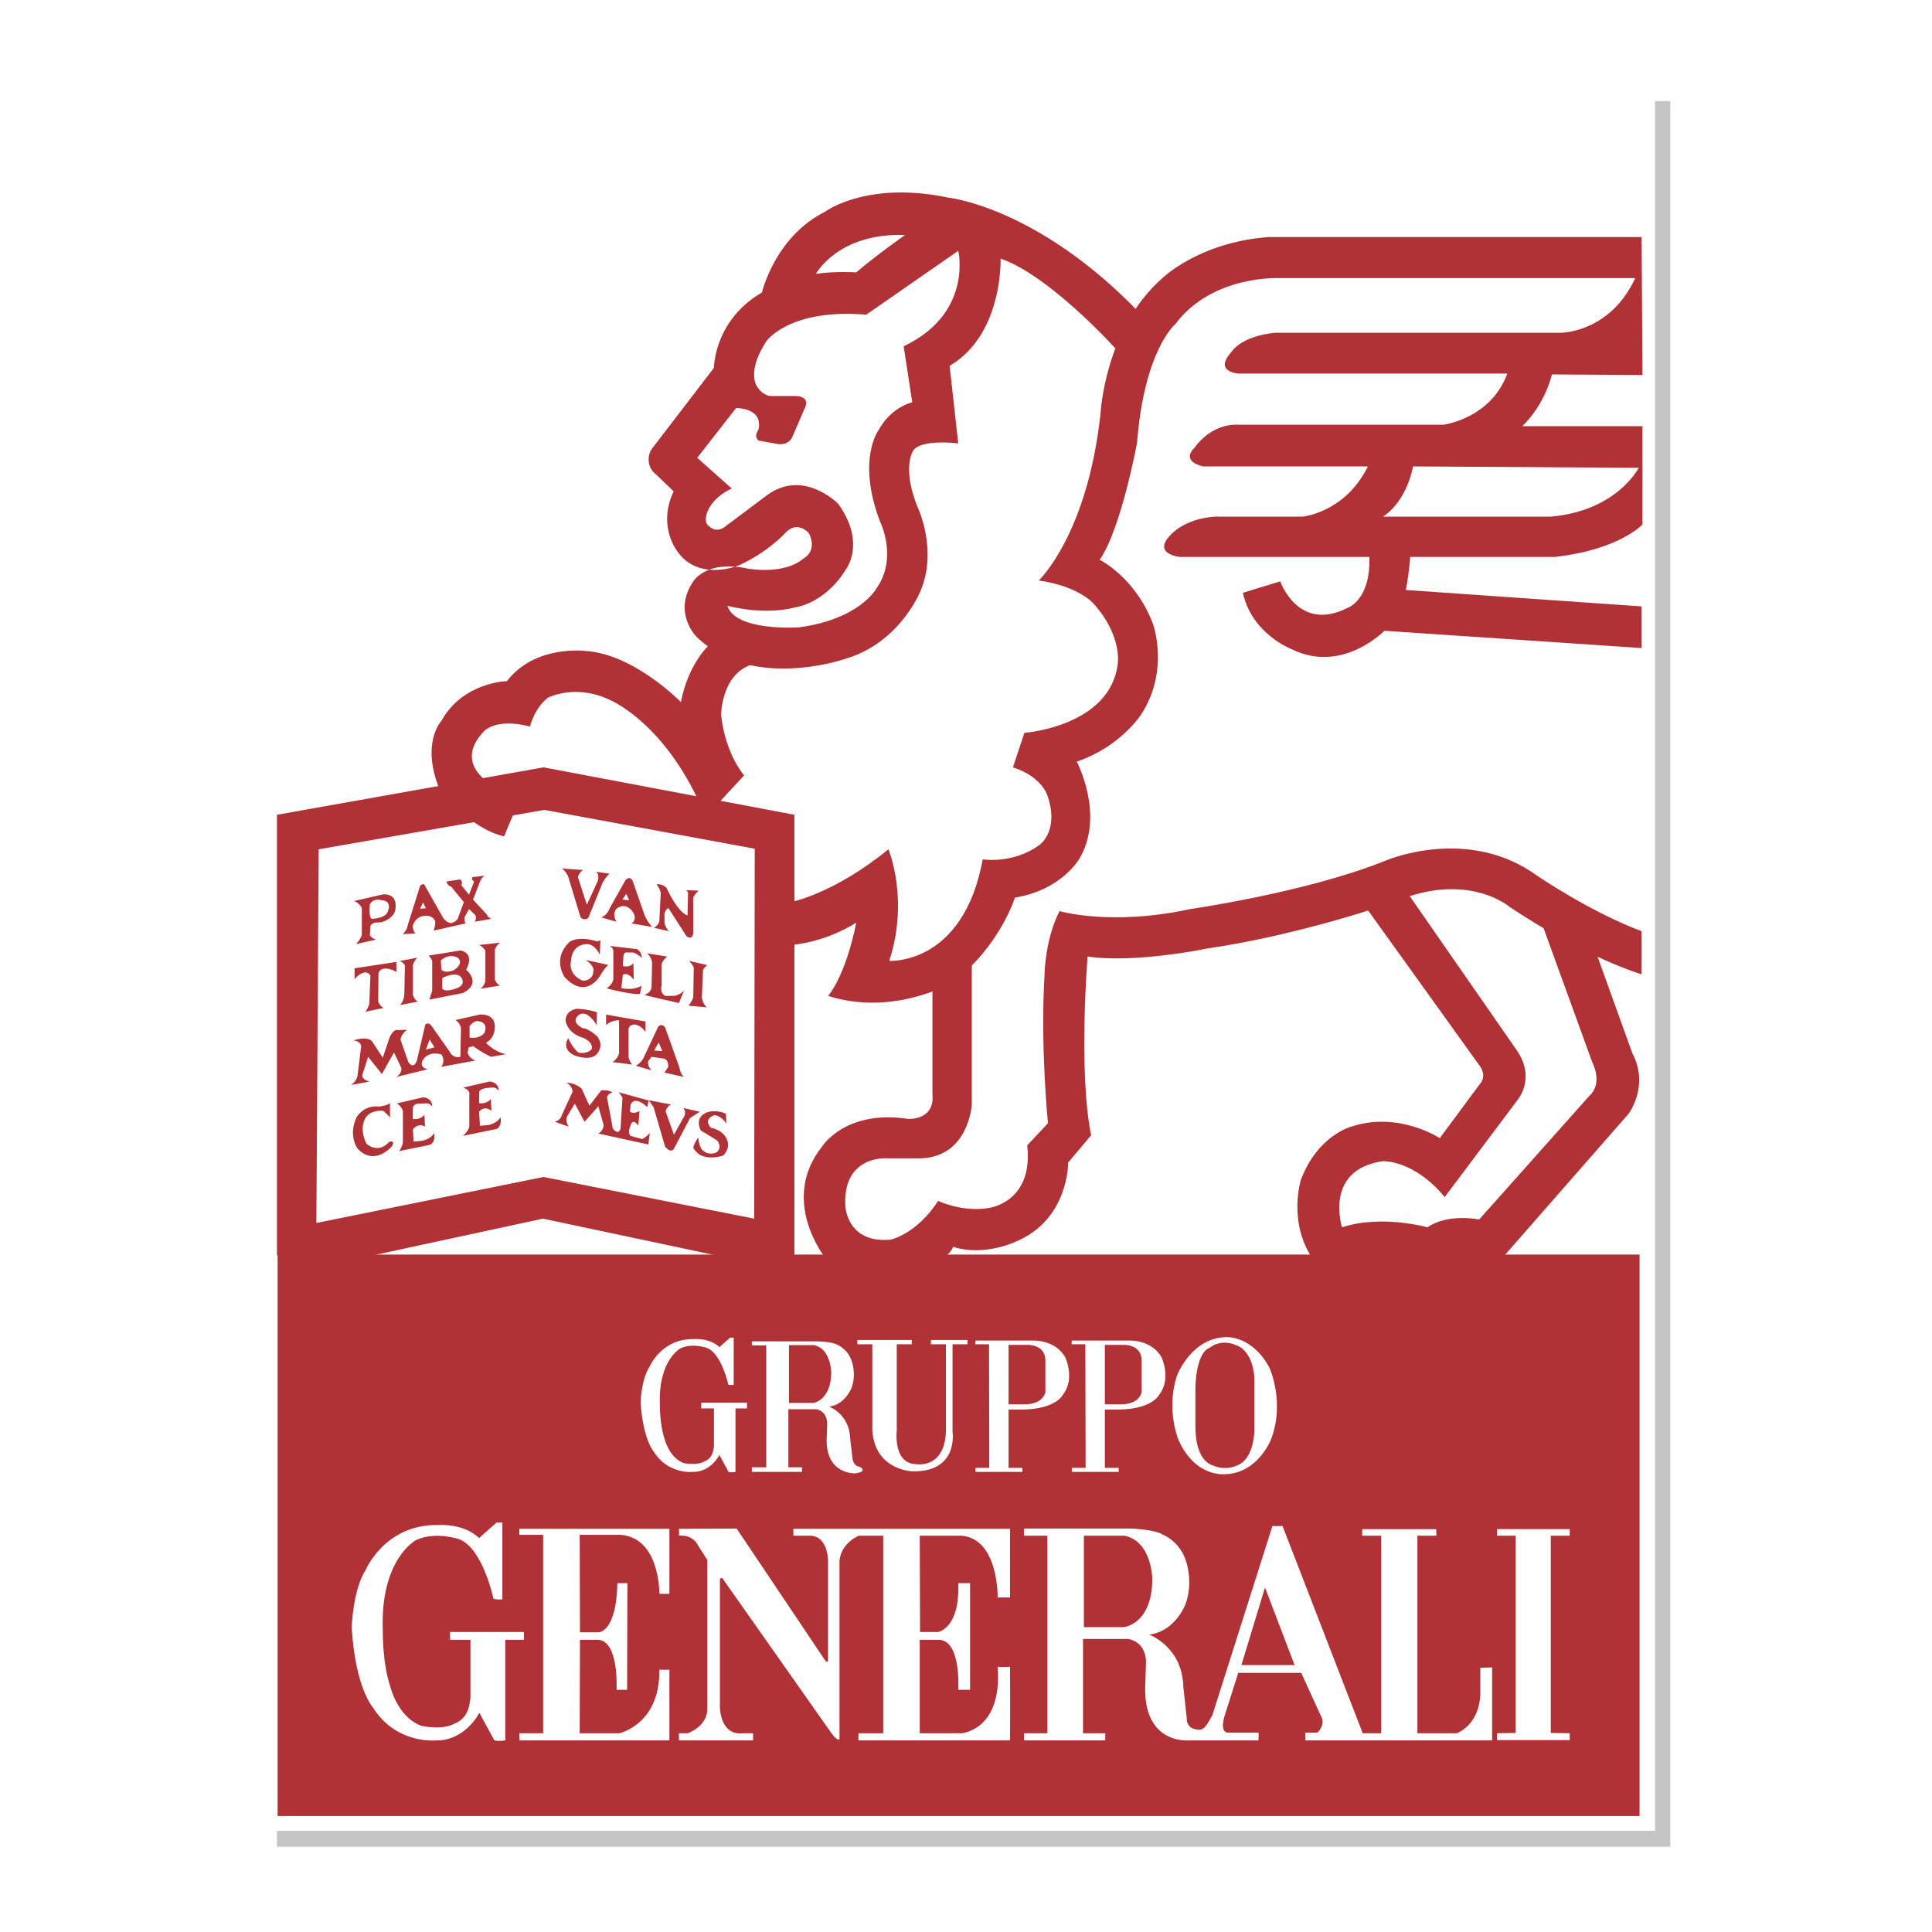 <svg xmlns="http://www.w3.org/2000/svg" width="2500" height="2500" viewBox="0 0 192.756 192.756"><g fill-rule="evenodd" clip-rule="evenodd"><path fill="#fff" d="M0 0h192.756v192.756H0V0z"/><path fill="#c5c5c6" d="M27.633 184.252h139.008V10.092H27.633v174.16z"/><path fill="#fff" d="M26.116 182.659h139.009V8.504H26.116v174.155z"/><path fill="#b03236" d="M54.222 76.558L27.633 81.29v43.968h9.522l17.009-3.673 17.979 3.814h7.115V81.29l-25.036-4.732z"/><path fill="#fff" d="M54.309 80.805l-22.514 3.928-.231 37.282 22.658-4.588 21.022 4.158.057-36.907-20.992-3.873z"/><path d="M65.667 102.43l-1.438 3.067c-.257.572-.805.832-.805.832l1.58.46c-.428-.433-.342-.892-.342-.892l.342-.457 1.206.169c.518.116.46.834.46.834l-.374.573 1.919.43c-.368-.4-.43-.945-.43-.945l-1.434-4.017c-.371-.43-.684-.054-.684-.054zM27.695 125.169H163.58v56.014H27.695v-56.014zM113.303 30.818c-10.041-10.236-18.699-11.1-18.699-11.1-8.174-1.721-12.332 1.435-12.332 1.435-4.962 2.496-6.254 8.031-6.254 8.031-4.786 2.781-4.786 7.513-4.786 7.513L65.12 44.67a1.903 1.903 0 0 0 0 2.351l2.095 2.006c-1.58 3.237.201 5.734.201 5.734 2.093 3.384 6.25 1.664 6.25 1.664 2.928-1.291 4.732-3.297 4.732-3.297 1.205-1.233 2.294.057 2.294.057.918 1.804-.516 2.526-.516 2.526-2.009 1.717-5.649 1.002-5.649 1.002-4.158-.861-5.395 1.347-5.395 1.347-2.005 3.011.288 5.392.288 5.392 2.151 2.206 5.245 2.87 5.245 2.87 4.937 1.147 9.9-.664 9.9-.664 5.219-1.631 7.227-6.593 7.227-6.593 1.805-4.076-.201-8.375-.201-8.375-1.577-3.812-.577-5.532-.577-5.532.493-1.435 4.59-.919 4.59-.919l-.86-7.739c5.36-3.156 5.081-10.699 5.081-10.699 4.873 1.664 11.469 8.975 11.469 8.975l2.009-3.958z" fill="#b03236"/><path d="M163.783 23.648H126.58c-6.969.516-10.607 4.101-10.607 4.101-5.742 5.02-6.172 13.478-6.172 13.478-1.291 12.1-6.162 16.69-6.162 16.69 4.016.575 5.449 2.294 5.449 2.294 2.869 3.153 2.436 5.966 2.436 5.966-.717 6.308-9.32 6.939-9.32 6.939l-1.146 3.441c2.926.947 3.441 2.812 3.441 2.812 1.207 3.44-.717 4.874-.717 4.874-2.664 2.008-5.736 1.493-5.736 1.493-1.952 10.613-9.321 10.126-9.321 10.126 2.007-6.167-.086-11.129-.086-11.129-5.449 4.443-9.665 5.248-9.665 5.248v4.302c3.728-.373 6.455-2.236 6.455-2.236-1.092 5.45-2.813 7.314-2.813 7.314 6.594 2.095 12.421-1.349 12.421-1.349 4.73-3.586 6.222-8.461 6.222-8.461 4.586-.717 6.396-3.815 6.396-3.815 2.639-4.359-.229-9.752-.229-9.752 4.301-1.433 6.391-4.646 6.391-4.646 2.928-4.443 1.207-9.12 1.207-9.12-1.777-4.646-5.307-6.367-5.307-6.367 2.15-3.094 3.73-11.699 3.73-11.699.715-9.234 3.814-11.815 3.814-11.815 3.641-4.873 10.236-4.588 10.236-4.588h35.65c-2.525 5.45-7.398 5.45-7.398 5.45h-28.537c-3.445.342-4.357 1.921-4.357 1.921-1.811 2.007.715 2.151.715 2.151h26.814c-1.66 4.532-6.393 5.105-6.393 5.105H123.57c-2.809-.141-4.391 2.293-4.391 2.293-1.436 1.434.861 1.864.861 1.864h16.436c-2.295 4.642-6.539 5.014-6.539 5.014h-8.746c-3.014.202-4.359 1.778-4.359 1.778-1.949 1.952.859 2.239.859 2.239h18.93c.143 4.302-2.156 5.075-2.156 5.075-4.957 2.524-6.734-2.637-6.734-2.637l-3.732 1.145c.922 4.161 4.934 5.653 4.934 5.653 5.02 2.436 9.184-1.867 9.184-1.867l25.668 1.724V60.5l-23.52-1.637c.373-2.006.43-3.297.43-3.297h14.428c6.451-.717 8.746-3.241 8.746-3.241v-9.806h-11.986c2.348-2.294 2.951-5.162 2.951-5.162l9.035.058-.086-13.767z" fill="#b03236"/><path d="M163.783 92.906c-5.021-1.866-10.383-5.508-10.383-5.508-6.969-5.104-15.203-1.518-15.203-1.518-7.828 3.155-19.445 4.818-19.445 4.818-7.945 1.72-13.047.202-13.047.202-1.494 2.952-1.494 6.453-1.494 6.453-.43 6.882.342 14.714.342 14.714l-2.066 2.205c.635 5.74-3.867 6.254-3.867 6.254-2.669.429-5.021-.714-5.021-.714-2.122 3.295-4.729 3.87-4.729 3.87-4.417.4-4.533-3.384-4.533-3.384-.26-5.078 4.159-4.734 4.159-4.734h3.44c4.734-.199 5.02-5.362 5.02-5.362v-14.34l-3.928 2.921v10.328c.283 2.724-2.44 2.521-2.44 2.521-6.25-.943-8.543 2.726-8.543 2.726-4.304 5.362.229 11.042.229 11.042h11.902c.714-.371.916-1.003.916-1.003 3.101 1.003 6.255-.519 6.255-.519 5.303-2.207 5.221-7.884 5.221-7.884l2.291-2.726c-1.291-6.454-.348-17.839-.348-17.839 4.736.715 11.963-.804 11.963-.804 9.318-1.346 18.502-4.587 18.502-4.587 7.395-3.211 11.615.429 11.615.429 7.744 5.164 13.193 6.743 13.193 6.743v-4.304h-.001z" fill="#b03236"/><path d="M159.279 95.144l3.586 9.951c1.717 3.242-.377 6.023-.377 6.023l-12.762 14.57h-18.699c-2.582-3.729-1.236-7.975-1.236-7.975 1.666-4.445 5.023-5.308 5.023-5.308 4.732-1.573 8.832 1.15 8.832 1.15l3.928-5.307c.859-.919.086-1.864.086-1.864L136.334 90.61l4.215-1.348 10.756 15.49c1.949 2.782.146 4.931.146 4.931l-7.314 9.753c-3.07-3.73-6.168-3.586-6.168-3.586-5.938.861-4.072 6.597-4.072 6.597 3.957-1.292 8.514 0 8.514 0 2.096-1.432 5.164-.775 5.164-.775l10.986-12.33c1.432-1.292.289-3.384.289-3.384l-5.02-13.827 5.449 3.013z" fill="#b03236"/><path d="M90.3 23.446c-6.682-.23-8.893 3.873-8.893 3.873 2.011-.288 4.021-.145 4.021-.145 2.005-1.719 4.872-3.728 4.872-3.728zM95.606 25.023l-9.176 6.369c-7.746-.632-9.979 2.669-9.979 2.669-2.011 3.066-.922 4.501-.922 4.501.634 1.006 1.433.948 1.433.948h2.44c1.493.058.921 1.147.921 1.147l-1.207 2.781c-.372 1.09-1.521.861-1.521.861l-1.922-.346c-.512-.43 0-1.089 0-1.089.49-2.207-2.236-2.152-2.236-2.152l-3.871 4.962 3.441 3.065c-2.152 1.005-2.496 2.524-2.496 2.524-.288 1 .202 1.205.202 1.205.86.859 1.722 0 1.722 0l4.1-3.069c3.643-2.665 7.084.859 7.084.859 2.811 3.874.803 6.51.803 6.51-2.094 3.443-5.02 3.815-5.02 3.815-3.239.863-6.827-.144-6.827-.144.805 2.583 7.116 2.153 7.116 2.153 6.081-.805 7.742-3.871 7.742-3.871 2.208-3.1.344-6.744.344-6.744-2.293-6.103-.145-9.027-.145-9.027 1.295-2.383 3.384-2.813 3.384-2.813l-.859-5.59c6.943-3.299 5.449-9.524 5.449-9.524zM140.982 46.534c-.775 3.781-3.014 5.014-3.014 5.014h16.723c6.65-.573 8.803-4.873 8.803-4.873l-22.512-.141z" fill="#fff"/><path d="M35.322 89.896c.544.2.776.685.776.685v2.671c-.144.513-.576.945-.576.945l2.011-.458c-.432-.09-.634-.432-.634-.432l.057-.917c.145-.314.52-.343.52-.343l.57-.031c1.262-.398 1.377-1.173 1.377-1.173.347-1.836-1.229-1.606-1.229-1.606l-2.872.659zM41.916 88.374l-1.23 3.903c-.086.599-.516.917-.516.917l1.291-.058c-.259-.23-.287-.719-.287-.719.258-.973 1.085-1.03 1.085-1.03.891-.148 1.154.488 1.154.488.055.456-.147.974-.147.974l3.187-.72c-.175-.254-.086-.66-.086-.66l.43-.772.628.603c.147.371-.058.663-.058.663l1.666-.292c-.375-.141-.461-.432-.461-.432l-1.377-1.487.722-1.866c.14-.287.401-.514.401-.514l-1.178.145c-.171.284.17.425.17.425l-.513 1.32-.776-.946c.202-.374-.115-.573-.115-.573l-1.348.199c.058.432.458.519.458.519l1.262 1.547-.57 1.549c-.115.405-.691.544-.691.544-.542-.055-.83-.571-.83-.571l-1.836-3.242c-.146-.201-.435.086-.435.086zM35.377 96.604v1.122c.375-.545.859-.66.859-.66.435-.202.72.256.72.256l-.112 2.839a3.005 3.005 0 0 1-.377.775l1.811-.372c-.402-.201-.545-.632-.545-.632l.028-2.866c.433-.922 1.804-.087 1.804-.087l-.026-1.005-4.162.63zM39.852 95.891c.487.141.545.458.545.458l-.058 2.864c-.025.663-.429 1.063-.429 1.063l1.778-.344c-.372-.201-.487-.659-.487-.659v-2.984c.087-.37.427-.744.427-.744l-1.776.346zM42.752 95.343c.313.26.368.548.368.548v2.953c-.198.6-.285.888-.285.888l3.354-.659c1.951-1.003.317-2.322.317-2.322.917-1.75-.57-1.923-.57-1.923l-3.184.515zM47.77 94.283c.4.116.657.574.657.574v2.981c-.056.488-.487.808-.487.808l1.95-.319c-.397-.171-.515-.6-.515-.6V94.74c.145-.429.515-.687.515-.687l-2.12.23zM35.264 103.803c.689.062.772.546.772.546l-.368 2.982c-.115.575-.632.919-.632.919l1.833-.344c-.856-.229-.717-.66-.717-.66l.573-1.806 1.376 1.719 1.205-2.151.719 1.493c.144.571-.487.945-.487.945l3.154-.771c-.834-.147-.573-.777-.573-.777.573-1.174 1.922-.688 1.922-.688.457.718-.031 1.233-.031 1.233l3.412-.631c-.628-.229-.772-.775-.772-.775l.112-.544.462-.115A9.773 9.773 0 0 0 49 105.44l1.462-.26c-1.177-.256-1.98-1.146-1.98-1.146.95-.462.89-1.605.89-1.605 0-1.378-1.519-1.205-1.519-1.205l-2.409.544c.602.401.544.945.544.945l-.055 2.727c-.775.199-1.091-.547-1.091-.547l-1.836-2.609c-.315-.345-.573-.058-.573-.058l-.834 3.558c-.343 1.005-.86.173-.86.173l-.773-2.208c.032-.548.632-1.006.632-1.006l-1.118.029c-.375.173-.604.714-.604.714l-.685 2.038-1.093-1.66c-.542-.52-1.834-.061-1.834-.061zM38.907 110.057c-.287.261-1.091.344-1.091.344-1.547-.173-2.234 1.061-2.234 1.061-.89 1.865.11 3.155.11 3.155 1.726 1.781 3.415-.259 3.415-.259.375-.657-.282-.43-.282-.43-1.154 1.262-2.268.173-2.268.173-.833-1.722 0-2.695 0-2.695.572-.717 1.691-.572 1.691-.572.345.285.659.659.659.659v-1.436zM39.596 110.086c.458.286.6.747.6.747v3.123c-.055.461-.37.892-.37.892l3.095-.632c.573-.315.4-1.177.4-1.177-.34.604-1.176.774-1.176.774l-.888.087-.057-1.232c.574-.691 1.204-.262 1.204-.262l-.058-1.177c-.515.577-1.174.402-1.174.402l.028-1.145c.147-.431.631-.374.631-.374l.772-.027c.317 0 .515.314.515.314 0-.917-.916-.917-.916-.917l-2.606.604zM46.221 108.508c.772.285.6.745.6.745v3.126c-.058.46-.632.947-.632.947l3.36-.69c.571-.313.397-1.175.397-1.175-.343.604-1.175.777-1.175.777l-.888.084-.087-1.405c.573-.689 1.234-.084 1.234-.084l-.057-1.178c-.52.572-1.177.401-1.177.401l.026-1.147c.147-.431 1.406-.401 1.406-.401.32 0 .52.313.52.313 0-.915-.919-.915-.919-.915l-2.608.602zM56.06 86.652c.596.429.714 1.092.714 1.092l1.15 3.787c.397.372.772.055.772.055l1.406-3.469c.285-.573.715-.946.715-.946l-1.346-.201c.37.287.17.917.17.917l-1.09 2.381-.89-2.75c.085-.436.515-.721.515-.721l-2.116-.145zM59.988 91.53c.63-.23.858-.95.858-.95l1.55-2.75c.43-.519.715.029.715.029l1.149 3.297c.23.72.8 1.32.8 1.32l-2.064-.346c.49-.254.288-.891.288-.891-.804-1.487-1.807-.542-1.807-.542-.429.603.031 1.265.031 1.265l-1.52-.432zM65.492 88.231c.346.374.43.862.43.862l-.139 2.809c-.087.43-.547.66-.547.66l1.492.344c-.317-.344-.432-.804-.432-.804v-.946c.115-.488.4-.545.4-.545l1.809 2.811c.66.43.66-.372.66-.372v-3.471c.115-.343.546-.718.546-.718l-1.291-.054c.257.14.227.369.227.369l-.054 2.156c-1.008-.32-2.094-2.755-2.094-2.755-.519-.461-1.007-.346-1.007-.346zM59.901 93.851c-.144-.027-.23.089-.375.06-1.894-.576-2.691.056-2.691.056-1.811 1.722-.49 3.53-.49 3.53 2.18 2.352 3.584-.231 3.584-.231.257-.487.75-1.005.75-1.005l-2.271-.485c.804.485.804.975.804.975 0 1.175-1.089 1.088-1.089 1.088-1.519-.656-1.153-1.947-1.153-1.947.093-1.72 1.524-1.694 1.524-1.694.862-.056 1.347 1.063 1.347 1.063l.06-1.41zM60.818 94.371c.375.199.375.514.375.514v2.809c-.084.545-.661.92-.661.92s2.666.686 3.325.545l.142-.833c-.741.545-2.005.259-2.005.259l.145-1.32c.512-.345 1.089.487 1.089.487l-.029-1.662c-.432.515-1.06.285-1.06.285l.057-.945c.028-.49.372-.401.372-.401h.575c.485.143.917.545.917.545-.143-.833-.572-.887-.572-.887l-2.67-.316zM64.546 95.115c.458.343.515.942.515.942l-.057 2.414c-.028.572-.717.803-.717.803l3.443.802.517-1.231c-.462.455-1.007.515-1.007.515h-.858c-.6-.288-.369-1.034-.369-1.034v-2.182c.196-.43.542-.715.542-.715l-2.009-.314zM68.734 95.862c.4.398.487.688.487.688l-.057 2.954c-.174.517-.488.83-.488.83l1.835.17c-.401-.371-.487-.945-.487-.945l.117-2.781c.143-.288.428-.488.428-.488l-1.835-.428zM59.556 100.994c-1.062-.347-2.038-.347-2.038-.347-1.314.289-1.058 1.349-1.058 1.349.375 1.234 1.662 1.522 1.662 1.522 1.146.484.917 1.145.917 1.145-.515.576-1.346.345-1.346.345-.63-.545-1.005-1.435-1.005-1.435-.745 1.32.774 1.781.774 1.781 1.634.514 2.094-.202 2.094-.202.803-.974-.03-1.809-.03-1.809-.974-.828-1.349-.745-1.349-.745-1.432-.715-.367-1.374-.367-1.374.857-.489 1.716 1.06 1.716 1.06l.03-1.29zM60.471 101.225v1.06c.49-.516 1.294-.486 1.294-.486v3.127c0 .658-.657 1.032-.657 1.032l1.974.255c-.256-.255-.373-.742-.373-.742v-2.811c.117-.52.689-.433.689-.433.6.115 1.003.719 1.003.719v-1.032l-3.93-.689zM56.543 108.022c.635.429.574.913.574.913l-1.089 2.382c-.142.489-.69.604-.69.604l1.407.485c-.343-.513-.203-.945-.203-.945l.805-1.348.974 1.808 1.377-1.549.519 1.866c0 .571-.519.859-.519.859l4.993 1.09.14-1.148c-.398.46-.772.604-.772.604l-1.146-.317c-.263-.259-.116-.69-.116-.69l.17-.512c.291-.518.718.198.718.198l.117-1.489c-.576.369-.945.084-.945.084l.055-.689c.43-1.005 1.663.23 1.663.23l.144-.66-3.011-.83c.227.255.396.545.396.545l-.195 3.098c-.087.373-.375.313-.375.313-.459-.229-.427-.518-.427-.518l-.545-2.923c.116-.4.568-.516.568-.516-.772-.317-1.176-.146-1.176-.146l-1.144 1.496-.775-1.694c-.659-.601-1.492-.601-1.492-.601z" fill="#b03236"/><path fill="#fff" d="M65.723 104.003l-.457.807.802.054-.345-.861zM62.48 89.176l-.375.576.661.056-.286-.632zM46.85 102.369v1.149c1.149.145 1.492-.49 1.492-.49.43-1.089-.634-1.145-.634-1.145-.426-.085-.858.486-.858.486zM42.867 103.718l-.377 1.006.86-.231-.483-.775zM44.126 97.579v1.066c.372.397 1.38-.031 1.38-.031 1-.314.567-1.006.567-1.006-.451-.831-1.947-.029-1.947-.029zM43.982 95.83l.06.92c.43.432 1.26.027 1.26.027 1.034-.688.404-1.204.404-1.204-.949-.545-1.724.257-1.724.257zM42.205 90.038l-.289.63.574-.058-.285-.572z"/><path d="M74.958 66.321c-3.012 1.002-3.012 5.017-3.012 5.017.427 3.93 2.294 6.024 2.294 6.024l-3.585 3.87c-.145-.427-.946-1.318-1.147-1.718-3.727-7.689-8.691-9.695-8.691-9.695-3.441-1.634-6.164-.202-6.164-.202-1.349 1.064-1.781 2.868-1.781 2.868-3.669-.945-4.732.632-4.732.632-2.666 2.954.517 4.875.517 4.875l2.784 2.699-1.147 2.751c-3.358-.717-6.424-4.645-6.424-4.645-1.925-4.678.172-6.881.172-6.881 2.147-3.874 6.537-3.961 6.537-3.961 2.786-3.643 7.801-3.011 7.801-3.011 4.878.287 9.55 5.103 9.55 5.103.805-4.101 3.012-5.877 3.012-5.877l4.016 2.151z" fill="#b03236"/><path d="M102.172 152.503v.715h2.326v19.706h-2.326v.714h8.092c.029-.857 0-.714 0-.714h-2.211v-9.406h4.506c1.92.37 1.777 2.376 1.777 2.376l-.086 2.641c0 5.564 4.387 5.104 4.387 5.104h6.914c.055-.771 0-.771 0-.771h-2.955c-.975.058-.43-1.637-.43-1.637l1.373-4.328h6.285l1.977 4.328c.486.891-.375 1.637-.375 1.637h-1.205c.033.688 0 .771 0 .771h18.648v-7.282c-.604.028-1.18.028-1.18.028v2.067c.148 3.64-2.352 4.473-2.352 4.473h-3.926v-19.706h1.891c-.027-.687 0-.656 0-.656h-7.398v.656h1.896v19.706h-1.842l-8.002-20.681c-.459.032-1.004 0-1.004 0l-5.992 18.87c-.777 1.436-.975 1.667-2.01 1.32-.633-.373-.545-.976-.545-.976l-.342-3.153c-.09-4.016-3.412-5.22-3.412-5.22 2.639-.314 3.641-3.069 3.641-3.069.773-2.15.059-4.187.059-4.187-.607-2.067-2.352-2.727-2.352-2.727-.803-.513-3.131-.6-3.131-.6h-10.696v.001zM50.121 151.898c-.314.03-.571 0-.571 0l-1.752 1.549c-1.576-1.519-4.132-1.29-4.132-1.29-5.245-.084-7.167 4.446-7.167 4.446-1.319 2.063-1.407 5.765-1.407 5.765.347 6.051 2.124 8.002 2.124 8.002 2.323 3.671 6.222 3.268 6.222 3.268 2.983.087 4.386-2.754 4.386-2.754l1.496 2.754c.57.115 1.089 0 1.089 0v-10.037h1.865v-.775h-7.372v.775h2.034v5.821c-.115.862-.255 2.009-1.605 2.554-1.262.689-3.325.201-3.325.201-2.381-.916-3.072-3.929-3.072-3.929-.802-2.408-.741-5.509-.741-5.509-.291-7.225 3.325-9.09 3.325-9.09 1.977-.916 4.358-.058 4.358-.058 2.324.976 3.353 5.908 3.353 5.908.459.145.892.058.892.058v-7.659z" fill="#fff"/><path d="M108.139 162.341v-9.123h4.045c2.75.544 2.783 4.333 2.783 4.333-.033 4.56-2.869 4.79-2.869 4.79h-3.959z" fill="#b03236"/><path fill="#fff" d="M151.221 153.218v19.677l-1.866.029v.685h7.256v-.685l-1.89-.029v-19.677h1.89v-.656h-7.256v.656h1.866z"/><path fill="#b03236" d="M126.209 158.383l-2.354 7.742h5.307l-2.953-7.742z"/><path d="M51.813 152.531v.6h2.379v19.793h-2.379c.057.858 0 .714 0 .714h14.973v-7.054c-.663.027-1.003 0-1.003 0 .083 5.477-3.992 6.34-3.992 6.34h-3.955l.028-9.323h1.835c2.092.175 1.81 4.991 1.81 4.991h1.059l.028-10.64h-1.003c-.084 4.848-1.835 4.903-1.835 4.903h-1.894l-.028-9.725h4.1c3.931.316 3.848 5.882 3.848 5.882.6.029 1.003 0 1.003 0v-6.481H51.813zM67.73 152.531c.054.687 0 .687 0 .687 1.491-.143 1.948 1.034 1.948 1.034l.891 1.375v14.688c.116 1.921-1.95 2.609-1.95 2.609h-.889c.029.773 0 .714 0 .714h7.398c.032-.686 0-.714 0-.714h-1.032c-2.236.257-2.269-2.554-2.269-2.554v-12.85c.263-.229.35.087.35.087l10.78 15.316c.718.974.801.544.801.544v-17.751c.173-1.807 1.922-2.499 1.922-2.499h2.44v19.706h-2.466c-.03.714 0 .714 0 .714h15.116c.027-2.637 0-7.342 0-7.342-.633.06-1.234 0-1.234 0 .488 6.339-3.587 6.628-3.587 6.628h-4.185V163.6h1.891c2.265.032 1.95 4.991 1.95 4.991h1.179v-10.64h-1.179c.174 4.531-2.008 4.873-2.008 4.873h-1.805l-.028-9.607h4.155c3.728.291 3.617 6.17 3.617 6.17.631-.028 1.234 0 1.234 0v-6.856H79.146c.025.687 0 .687 0 .687h1.749c1.72.09 1.72 2.47 1.72 2.47v9.977c-.058.29-.287 0-.287 0l-8.833-13.161-5.765.027z" fill="#fff"/><path d="M64.719 109.769l.487.689 1.145 3.928c.574.717.864.26.864.26l1.634-3.099.977-.63-1.666-.372c.344.342.115.802.115.802l-1.035 1.864-.83-2.324a.985.985 0 0 1 .548-.687l-2.239-.431zM72.435 111.118c-1.032-.461-1.894-.145-1.894-.145-1.377.573-.6 1.836-.6 1.836a49.22 49.22 0 0 1 1.604.977c.545.687 0 1.146 0 1.146-.806.431-1.377-.115-1.377-.115-.458-.345-.49-1.318-.49-1.318-.257.287-.483.804-.514 1.002.832 1.578 3.014.775 3.014.775 1.057-1.176-.035-2.15-.035-2.15-.485-.49-1.202-.604-1.202-.604-.862-.915.346-1.26.346-1.26.772.085 1.175.862 1.175.862l-.027-1.006z" fill="#b03236"/><path d="M36.898 90.239c.346-.688 1.147-.431 1.147-.431 1.262.088.574 1.292.574 1.292-.372.545-1.491.571-1.491.571-.37 0-.23-1.432-.23-1.432zM75.014 133.832v.4h1.437v12.161h-1.437v.458h4.991c.029-.516 0-.458 0-.458h-1.349V140.6h2.784c1.175.229 1.089 1.491 1.089 1.491l-.057 1.606c0 3.442 2.841 3.298 2.841 3.298s1.317-.115.458-.66c-.632-.028-.721-.832-.721-.832l-.225-1.949c-.058-2.466-2.099-3.213-2.099-3.213 1.609-.2 2.239-1.894 2.239-1.894.487-1.319.033-2.579.033-2.579-.378-1.262-1.438-1.692-1.438-1.692-.517-.316-1.949-.345-1.949-.345h-6.597v.001zM73.207 133.458h-.372l-1.058.947c-.977-.947-2.556-.805-2.556-.805-3.241-.055-4.415 2.756-4.415 2.756-.834 1.263-.89 3.556-.89 3.556.229 3.726 1.319 4.935 1.319 4.935 1.434 2.264 3.843 2.005 3.843 2.005 1.836.058 2.698-1.692 2.698-1.692l.913 1.692c.375.087.689 0 .689 0v-6.337h1.149v-.573h-4.562v.573h1.266v3.756c-.061.518-.147 1.233-.977 1.549-.775.43-2.066.145-2.066.145-1.461-.572-1.894-2.44-1.894-2.44-.49-1.487-.458-3.382-.458-3.382-.17-4.474 2.062-5.621 2.062-5.621 1.206-.572 2.669-.028 2.669-.028 1.436.603 2.095 3.642 2.095 3.642.253.088.542.027.542.027v-4.705h.003z" fill="#fff"/><path d="M78.714 139.97v-5.767h2.494c1.696.344 1.725 2.726 1.725 2.726-.028 2.811-1.779 3.041-1.779 3.041h-2.44z" fill="#b03236"/><path d="M90.96 133.688h-5.417v.431h1.489v8.518c.2 4.074 4.015 4.158 4.015 4.158 4.62.087 3.988-3.955 3.988-3.955v-8.721h1.49v-.431h-3.646v.431h1.496v8.721c-.147 3.757-2.983 3.24-2.983 3.24-2.325-.058-1.921-3.354-1.921-3.354v-8.607h1.489v-.431zM122.363 133.403c-3.523.055-4.934 3.841-4.934 3.841-1.141 3.473.176 6.48.176 6.48 1.691 3.701 4.588 3.356 4.588 3.356 3.271-.056 4.59-3.411 4.59-3.411 1.461-3.671-.113-7.171-.113-7.171-1.725-3.265-4.307-3.095-4.307-3.095z" fill="#fff"/><path d="M120.699 134.463c-1.432.517-1.432 4.015-1.432 4.015v3.956c.029 3.358 1.635 3.732 1.635 3.732 1.662.772 2.982-.202 2.982-.202 1.289-.977 1.266-3.299 1.266-3.299v-5.132c-.117-2.438-1.41-3.128-1.41-3.128-1.861-1.034-3.041.058-3.041.058z" fill="#b03236"/><path d="M106.938 133.748l-.031.37h1.377l.029 12.33h-1.375v.403h4.674v-.403h-1.381v-5.818h1.436c3.383-.058 4.014-1.522 4.014-1.522 1.207-1.574.205-3.696.205-3.696-1.002-1.75-3.154-1.663-3.154-1.663h-5.794v-.001z" fill="#fff"/><path d="M110.23 134.177v5.935h1.521c1.951.03 2.152-1.204 2.152-1.204v-3.211c-.029-1.605-1.807-1.52-1.807-1.52h-1.866z" fill="#b03236"/><path d="M97.328 133.748l-.031.37h1.379l.025 12.33h-1.373v.403h4.676v-.403h-1.381v-5.818h1.438c3.381-.058 4.012-1.522 4.012-1.522 1.207-1.574.205-3.696.205-3.696-1.002-1.75-3.156-1.663-3.156-1.663h-5.794v-.001z" fill="#fff"/><path d="M100.623 134.177v5.935h1.521c1.951.03 2.154-1.204 2.154-1.204v-3.211c-.031-1.605-1.812-1.52-1.812-1.52h-1.863z" fill="#b03236"/></g></svg>